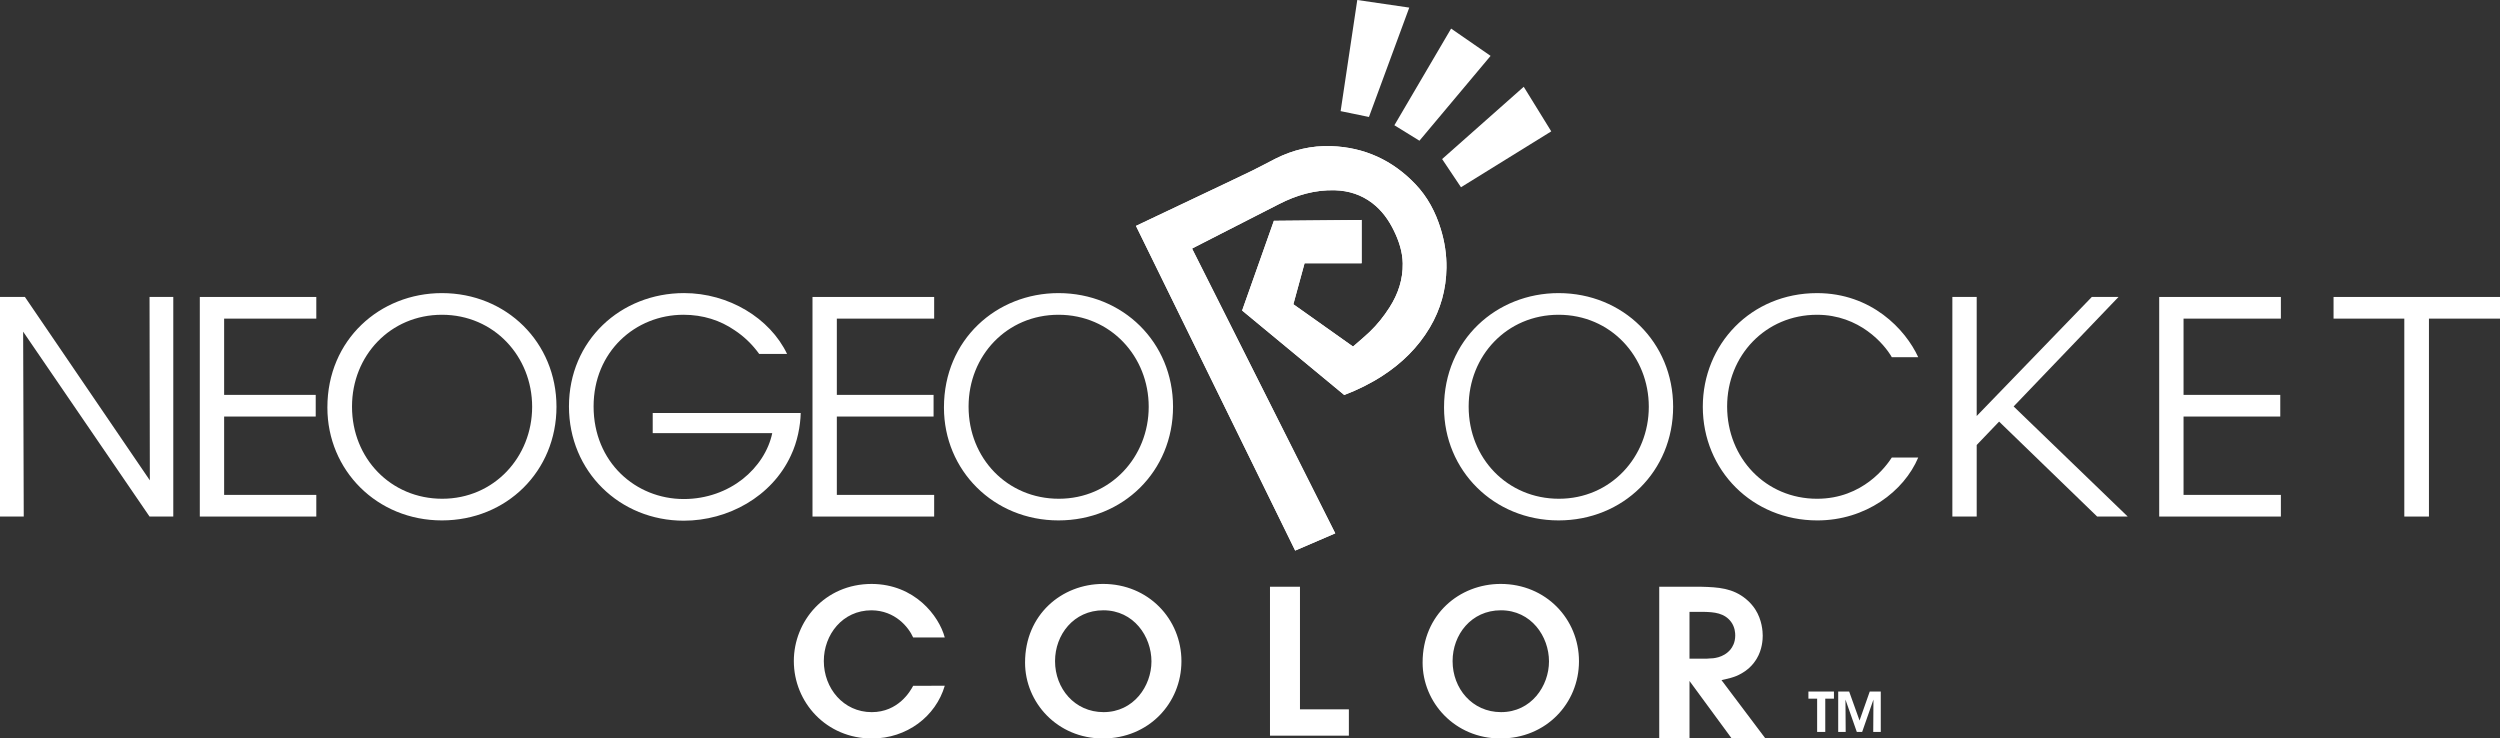 <svg enable-background="new 0 0 566.927 167.468" height="167.468" viewBox="0 0 566.927 167.468" width="566.927"
     xmlns="http://www.w3.org/2000/svg">
    <rect x="0" y="0" width="566.927" height="167.468" fill="#333333" stroke="none"/>
    <g fill="#fff">
        <g>
            <path d="m33.98 108.929-.068-41.587h5.384v49.797h-5.384l-28.663-41.924.135 41.924h-5.384v-49.797h5.652z"/>
            <path d="m45.31 67.342h26.419v4.912h-20.902v17.294h20.767v4.912h-20.767v17.767h20.902v4.912h-26.419z"/>
            <path d="m74.242 92.375c0-15.341 11.911-25.908 25.976-25.908 14.602 0 25.975 11.171 25.975 25.773 0 14.604-11.305 25.773-25.975 25.773-14.738 0-25.976-11.373-25.976-25.572zm5.585-.135c0 11.709 8.815 20.861 20.458 20.861 11.776 0 20.39-9.486 20.39-20.861 0-11.373-8.613-20.861-20.457-20.861-11.709 0-20.391 9.286-20.391 20.792z"/>
            <path d="m172.16 80.262c-1.548-2.153-3.433-3.97-5.586-5.383-3.23-2.221-7.133-3.5-11.574-3.5-10.902 0-20.39 8.344-20.39 20.792 0 12.652 9.556 20.996 20.457 20.996 5.249 0 9.892-1.815 13.324-4.508 3.5-2.76 5.922-6.527 6.73-10.432h-27.104v-4.576h33.564c-.067 2.895-.74 6.527-2.221 9.624-4.307 9.354-14.267 14.804-24.293 14.804-14.535 0-26.042-11.17-26.042-25.908 0-14.938 11.709-25.706 26.109-25.706 10.094 0 19.448 5.653 23.351 13.795h-6.325z"/>
            <path d="m184.25 67.342h27.59v4.912h-22.071v17.294h21.937v4.912h-21.937v17.767h22.071v4.912h-27.59z"/>
            <path d="m214.061 92.375c0-15.341 11.911-25.908 25.975-25.908 14.603 0 25.975 11.171 25.975 25.773 0 14.604-11.305 25.773-25.975 25.773-14.737 0-25.975-11.373-25.975-25.572zm5.585-.135c0 11.709 8.815 20.861 20.457 20.861 11.777 0 20.39-9.486 20.39-20.861 0-11.373-8.613-20.861-20.457-20.861-11.709 0-20.39 9.286-20.39 20.792z"/>
        </g>
        <g>
            <path d="m327.466 92.375c0-15.341 11.91-25.908 25.976-25.908 14.603 0 25.976 11.171 25.976 25.773 0 14.604-11.305 25.773-25.976 25.773-14.737 0-25.976-11.373-25.976-25.572zm5.584-.135c0 11.709 8.816 20.861 20.459 20.861 11.777 0 20.391-9.486 20.391-20.861 0-11.373-8.613-20.861-20.458-20.861-11.708 0-20.392 9.286-20.392 20.792z"/>
            <path d="m435.001 103.748c-3.229 7.672-11.91 14.268-22.879 14.268-14.736 0-25.976-11.373-25.976-25.772 0-14.2 10.97-25.774 25.906-25.774 12.313 0 20.054 8.21 22.946 14.535h-5.99c-1.684-2.96-7.334-9.623-16.956-9.623-11.642 0-20.39 9.219-20.39 20.793 0 11.777 8.813 20.929 20.39 20.929 10.433 0 15.745-7.47 16.956-9.354z"/>
            <path d="m489.644 67.342h27.592v4.912h-22.072v17.294h21.936v4.912h-21.936v17.767h22.072v4.912h-27.592z"/>
            <path d="m545.228 72.254h-16.047v-4.912h37.746v4.912h-16.113v44.885h-5.586z"/>
        </g>
        <path d="m214.245 155.511c-2.053 6.982-8.625 11.957-16.521 11.957-10.314 0-17.707-8.17-17.707-17.569 0-8.99 6.982-17.479 17.662-17.479 9.721.047 15.243 7.211 16.566 12.142h-7.165c-1.049-2.328-4.061-6.115-9.447-6.162-6.572 0-10.816 5.521-10.816 11.5 0 6.162 4.427 11.594 10.862 11.594 6.024 0 8.763-4.746 9.401-5.979z"/>
        <path d="m232.454 150.216c0-10.813 8.306-17.799 17.708-17.799 10.223 0 17.753 7.94 17.753 17.524s-7.485 17.523-17.799 17.523c-10.36 0-17.662-8.168-17.662-17.203zm6.8-.273c0 6.162 4.427 11.547 11 11.547 6.846 0 10.862-5.934 10.862-11.5 0-5.658-4.016-11.594-10.908-11.594-6.754 0-10.954 5.567-10.954 11.502z"/>
        <path d="m287.996 133.059h6.799v27.793h11.09v5.979h-17.889z"/>
        <path d="m322.606 150.216c0-10.813 8.306-17.799 17.707-17.799 10.224 0 17.754 7.94 17.754 17.524s-7.485 17.523-17.799 17.523c-10.358 0-17.662-8.168-17.662-17.203zm6.8-.273c0 6.162 4.428 11.547 10.998 11.547 6.846 0 10.862-5.934 10.862-11.5 0-5.658-4.017-11.594-10.907-11.594-6.754 0-10.953 5.567-10.953 11.502z"/>
        <path d="m475.574 117.139h6.932l-25.871-24.968 23.783-24.83h-6.055l-26.105 26.998v-6.396-20.601h-5.518v49.797h5.518v-16.228l5.08-5.306z"/>
        <path d="m385.808 133.059c3.799.096 7.156.291 10.176 2.821.778.636 1.51 1.461 2.045 2.289 1.559 2.388 1.704 5.063 1.704 5.99 0 .825-.097 3.114-1.362 5.209-.342.532-.779 1.264-1.802 2.188-1.12.976-2.288 1.51-2.728 1.704-.828.341-1.654.585-3.456.974l9.933 13.193h-7.645l-9.543-12.998v12.998h-6.864v-34.371zm-2.678 16.31h3.408c.391 0 .729 0 1.121-.049.729 0 3.164-.098 4.771-2.045.388-.488 1.071-1.51 1.071-3.166 0-.535-.049-1.851-.926-3.064-1.511-2.047-3.848-2.24-6.186-2.291h-3.262v10.615z"/>
        <path d="m302.794 120.945c-10.838-21.554-21.646-43.05-32.461-64.562.06-.042.108-.083.163-.11 2.697-1.38 5.395-2.76 8.091-4.138 3.812-1.946 7.625-3.883 11.433-5.839 4.003-2.056 8.21-3.293 12.751-3.146 3.091.1 5.925.999 8.411 2.895 2.194 1.674 3.747 3.848 4.937 6.306 1.129 2.332 1.934 4.759 1.979 7.377.063 3.636-1.036 6.924-2.985 9.977-1.306 2.042-2.796 3.921-4.544 5.584-1.204 1.146-2.491 2.204-3.739 3.299-4.569-3.241-9.041-6.41-13.531-9.593.853-3.113 1.693-6.198 2.539-9.291h12.94c0-3.277 0-6.527 0-9.823-6.682.064-13.29.127-19.897.193-2.407 6.801-4.803 13.565-7.2 20.342 7.735 6.398 15.444 12.774 23.159 19.157 3.066-1.169 5.975-2.609 8.713-4.387 4.363-2.835 8-6.396 10.671-10.881 2.481-4.169 3.728-8.71 3.796-13.559.042-3.005-.414-5.943-1.298-8.823-1.173-3.816-2.987-7.27-5.755-10.165-5.189-5.433-11.553-8.353-19.081-8.621-4.45-.158-8.66.847-12.632 2.842-1.789.9-3.541 1.872-5.341 2.744-4.01 1.939-8.04 3.837-12.062 5.748-3.547 1.686-7.095 3.366-10.642 5.047-1.199.569-2.399 1.14-3.6 1.71 12.046 24.561 24.078 49.093 36.104 73.625 3.049-1.312 6.035-2.598 9.081-3.908z"/>
        <path d="m302.794 120.945c-3.047 1.311-6.032 2.596-9.086 3.908-12.025-24.529-24.059-49.063-36.104-73.624 1.201-.57 2.4-1.141 3.6-1.71 3.547-1.682 7.095-3.362 10.642-5.047 4.022-1.911 8.052-3.809 12.062-5.748 1.8-.872 3.552-1.844 5.341-2.744 3.972-1.996 8.182-3 12.631-2.842 7.529.268 13.893 3.188 19.082 8.621 2.768 2.895 4.582 6.348 5.754 10.165.885 2.879 1.341 5.818 1.299 8.823-.068 4.849-1.313 9.39-3.796 13.559-2.673 4.484-6.308 8.045-10.673 10.881-2.736 1.776-5.645 3.217-8.711 4.386-7.715-6.382-15.424-12.758-23.159-19.156 2.397-6.777 4.793-13.541 7.2-20.342 6.607-.065 13.218-.129 19.897-.193v9.823c-4.278 0-8.579 0-12.94 0-.846 3.093-1.688 6.178-2.539 9.291 4.49 3.183 8.961 6.352 13.531 9.593 1.248-1.095 2.535-2.153 3.739-3.299 1.748-1.663 3.238-3.542 4.543-5.584 1.95-3.053 3.05-6.341 2.986-9.977-.048-2.618-.851-5.045-1.979-7.377-1.188-2.458-2.742-4.632-4.937-6.306-2.486-1.896-5.32-2.794-8.411-2.895-4.541-.147-8.748 1.089-12.751 3.146-3.806 1.956-7.621 3.893-11.433 5.839-2.697 1.378-5.395 2.758-8.091 4.138-.055.028-.104.069-.163.11 10.821 21.511 21.629 43.007 32.466 64.561z"/>
        <path d="m310.439 26.526c-2.162-.445-4.264-.879-6.423-1.324 1.257-8.395 2.514-16.788 3.774-25.202 3.935.574 7.832 1.145 11.791 1.724-3.055 8.288-6.093 16.529-9.142 24.802z"/>
        <path d="m345.539 19.679c2.088 3.381 4.147 6.72 6.241 10.112-6.819 4.222-13.635 8.44-20.472 12.671-1.434-2.14-2.84-4.241-4.278-6.391 6.165-5.459 12.317-10.908 18.509-16.392z"/>
        <path d="m329.069 6.482c3.017 2.085 5.979 4.134 8.954 6.19-5.377 6.412-10.738 12.805-16.136 19.239-1.888-1.165-3.759-2.319-5.683-3.507 4.271-7.275 8.549-14.567 12.865-21.922z"/>
        <g>
            <path d="m412.074 158.443h-1.98v-1.621h5.791v1.621h-1.967v7.535h-1.844z" fill="#fff"/>
            <path d="m416.851 165.979v-9.156h2.486l2.354 6.57 2.313-6.57h2.5v9.156h-1.709l.051-7.338-2.563 7.338h-1.213l-2.574-7.338.051 7.338z"
                  fill="#fff"/>
        </g>
    </g>
</svg>